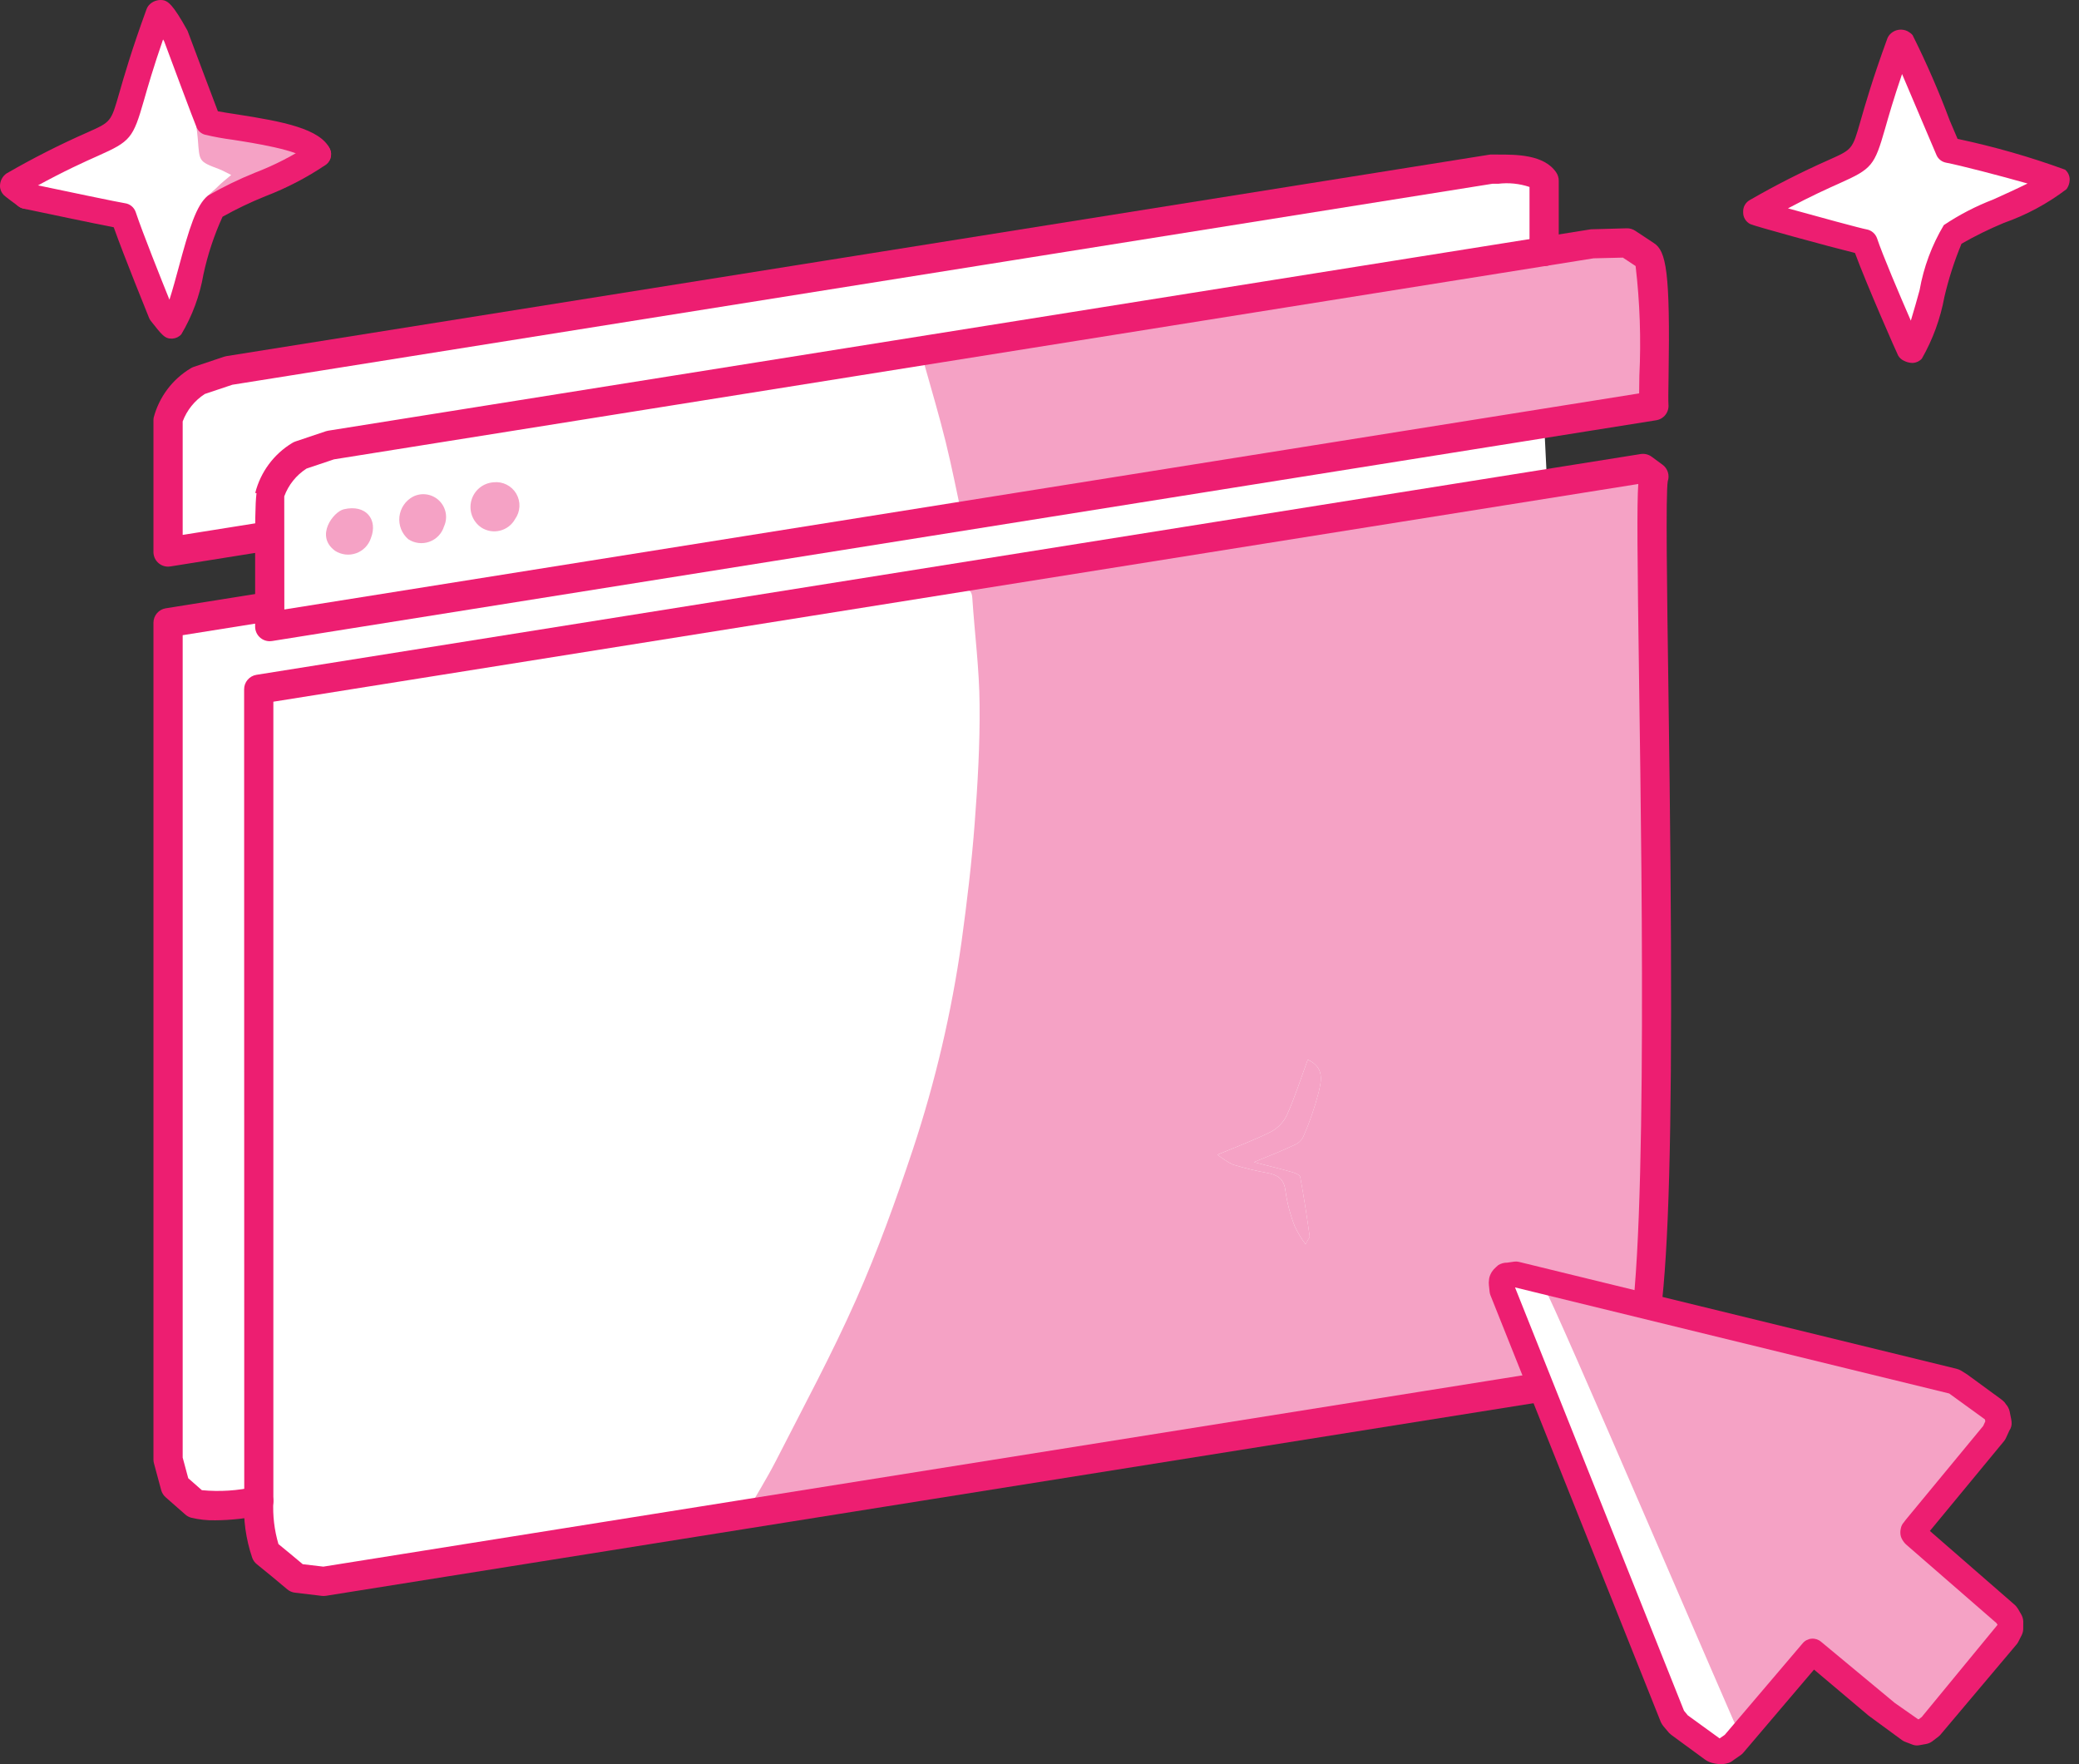 <svg width="99" height="84" viewBox="0 0 99 84" fill="none" xmlns="http://www.w3.org/2000/svg">
<rect x="0" y="0" width="99" height="84" fill="#333333" stroke="none"/>
<g id="Group">
<path id="Vector" d="M7.454 0.919L5.528 6.276L0.757 8.972L5.877 10.285L8.176 15.511L10.284 9.794L14.865 7.349L9.827 5.798L7.454 0.919Z" fill="white"/>
<path id="Vector_2" d="M11.009 8.331C10.755 8.207 10.596 8.113 10.425 8.049C9.441 7.681 9.505 7.678 9.42 6.627C9.345 5.692 9.102 4.77 8.938 3.841C8.794 3.134 8.715 2.416 8.701 1.694C9.044 2.602 9.325 3.532 9.543 4.478C9.553 4.733 9.614 4.983 9.723 5.214C9.832 5.445 9.985 5.651 10.175 5.821C10.366 5.991 10.588 6.121 10.829 6.204C11.07 6.286 11.326 6.319 11.58 6.301C12.544 6.41 13.496 6.607 14.424 6.89C14.766 7.027 15.091 7.201 15.394 7.411C15.058 7.62 14.845 7.781 14.609 7.894C13.401 8.473 12.194 9.056 10.971 9.604C10.692 9.718 10.443 9.898 10.246 10.127C10.049 10.356 9.909 10.629 9.838 10.923C9.459 12.306 9.009 13.668 8.489 15.005C8.6 14.462 8.676 13.91 8.827 13.379C9.246 12.183 9.536 10.945 9.692 9.687C9.711 9.404 10.124 9.139 10.373 8.883C10.548 8.702 10.753 8.551 11.009 8.331Z" fill="#F5A2C5"/>
<path id="Vector_3" d="M8.153 16.123C7.848 16.123 7.712 15.952 7.185 15.284C7.149 15.239 7.12 15.189 7.098 15.136C7.047 15.009 5.93 12.263 5.416 10.822C4.478 10.64 2.206 10.162 1.124 9.934C1.045 9.917 0.97 9.886 0.904 9.84C0.837 9.795 0.78 9.737 0.736 9.67C0.691 9.602 0.661 9.526 0.646 9.447C0.631 9.368 0.632 9.286 0.649 9.207C0.665 9.129 0.698 9.054 0.743 8.987C0.789 8.921 0.847 8.864 0.915 8.82C0.983 8.776 1.059 8.746 1.138 8.732C1.217 8.717 1.299 8.719 1.378 8.736C3.014 9.082 5.702 9.642 5.947 9.676C6.062 9.691 6.171 9.737 6.261 9.81C6.351 9.883 6.42 9.98 6.459 10.089C6.788 11.078 7.696 13.345 8.069 14.27C8.222 13.792 8.381 13.207 8.505 12.748C9.003 10.903 9.347 9.751 9.906 9.312C10.628 8.896 11.379 8.531 12.152 8.219C13.079 7.864 13.963 7.408 14.789 6.859C14.853 6.811 14.927 6.776 15.005 6.756C15.082 6.736 15.164 6.732 15.243 6.743C15.323 6.755 15.399 6.782 15.469 6.823C15.538 6.864 15.598 6.918 15.646 6.982C15.694 7.047 15.729 7.12 15.749 7.198C15.769 7.276 15.773 7.357 15.762 7.437C15.75 7.516 15.723 7.593 15.682 7.662C15.641 7.731 15.587 7.791 15.523 7.84C14.621 8.45 13.652 8.954 12.636 9.344C11.937 9.625 11.256 9.951 10.598 10.319C10.196 11.2 9.89 12.122 9.687 13.069C9.513 14.075 9.156 15.041 8.634 15.918C8.527 16.038 8.376 16.111 8.216 16.122C8.194 16.123 8.173 16.123 8.153 16.123Z" fill="#ED1E71"/>
<path id="Vector_4" d="M1.251 9.948C1.12 9.948 0.993 9.906 0.888 9.828L0.805 9.768C0.612 9.628 0.245 9.354 0.178 9.286C0.121 9.228 0.076 9.16 0.045 9.085C0.015 9.01 -0.001 8.93 1.68479e-05 8.849C0.001 8.733 0.029 8.619 0.083 8.517C0.137 8.414 0.214 8.326 0.309 8.26C1.561 7.536 2.852 6.881 4.176 6.299C5.285 5.804 5.285 5.804 5.673 4.451C5.91 3.627 6.267 2.384 6.978 0.439C7.013 0.342 7.072 0.256 7.149 0.189C7.24 0.109 7.348 0.052 7.464 0.023C7.581 -0.007 7.703 -0.008 7.82 0.02C7.995 0.083 8.213 0.161 8.929 1.462C9.409 2.735 10.102 4.59 10.375 5.298C10.614 5.344 10.933 5.393 11.264 5.443C13.493 5.788 15.236 6.127 15.705 7.079C15.775 7.222 15.785 7.386 15.734 7.536C15.683 7.686 15.575 7.81 15.433 7.88C15.289 7.952 15.122 7.965 14.968 7.917C14.814 7.869 14.685 7.763 14.607 7.621C14.351 7.16 11.973 6.792 11.077 6.654C10.634 6.596 10.194 6.516 9.758 6.413C9.672 6.389 9.593 6.346 9.525 6.288C9.457 6.23 9.403 6.157 9.366 6.075C9.245 5.804 8.056 2.608 7.819 1.97C7.802 1.94 7.784 1.909 7.765 1.878C7.302 3.214 7.038 4.136 6.851 4.789C6.336 6.584 6.214 6.731 4.674 7.417C4.028 7.705 3.1 8.119 1.679 8.897C1.766 8.982 1.826 9.091 1.851 9.211C1.876 9.33 1.864 9.454 1.819 9.566C1.773 9.679 1.694 9.776 1.593 9.844C1.492 9.912 1.373 9.948 1.251 9.948Z" fill="#ED1E71"/>
<path id="Vector_5" d="M91.587 3.08C91.997 4.421 92.383 5.643 92.739 6.874C92.764 7.016 92.836 7.145 92.943 7.242C93.05 7.338 93.186 7.396 93.33 7.406C94.488 7.598 95.648 7.796 96.793 8.052C97.235 8.193 97.662 8.376 98.069 8.598L98.06 8.771C97.833 8.909 97.614 9.066 97.376 9.181C96.136 9.777 94.894 10.37 93.645 10.948C93.426 11.044 93.232 11.188 93.077 11.37C92.922 11.552 92.811 11.766 92.751 11.998C92.342 13.384 91.917 14.769 91.475 16.15C91.553 14.717 90.779 13.491 90.551 12.144C90.513 11.804 90.36 11.487 90.118 11.245C89.877 11.002 89.56 10.848 89.22 10.809C88.864 10.695 88.516 10.561 88.176 10.406C88.785 9.914 89.35 9.474 89.892 9.009C90.118 8.847 90.298 8.631 90.418 8.381C90.796 7.25 91.166 6.113 91.452 4.957C91.55 4.337 91.595 3.709 91.587 3.08Z" fill="#F5A2C5"/>
<path id="Vector_6" d="M90.48 3.08C90.48 3.08 90.069 7.707 86.735 8.445C83.401 9.184 84.424 10.355 84.424 10.355C84.424 10.355 87.571 10.488 88.395 11.564C89.335 13.265 90.134 15.039 90.782 16.871C90.782 16.871 91.804 12.048 93.009 11.137C94.371 10.248 95.789 9.451 97.255 8.749C95.457 8.543 93.813 7.636 92.679 6.225C91.843 5.252 91.106 4.199 90.48 3.08Z" fill="white"/>
<path id="Vector_7" d="M91.055 17.281C90.921 17.276 90.789 17.242 90.669 17.18C90.551 17.128 90.452 17.04 90.388 16.928C90.332 16.831 88.878 13.528 88.332 12.045C87.088 11.739 83.531 10.764 83.344 10.668C83.243 10.617 83.158 10.539 83.099 10.443C83.039 10.346 83.008 10.235 83.008 10.122V10.061C83.008 9.953 83.036 9.847 83.091 9.753C83.145 9.66 83.223 9.582 83.317 9.529C84.544 8.821 85.808 8.179 87.104 7.606C88.21 7.111 88.21 7.111 88.588 5.788C88.82 4.979 89.17 3.756 89.87 1.842C89.907 1.743 89.968 1.655 90.049 1.586C90.154 1.494 90.285 1.434 90.424 1.416C90.563 1.398 90.704 1.421 90.83 1.482L90.934 1.547C90.988 1.581 91.036 1.623 91.076 1.672C91.735 2.991 92.324 4.344 92.84 5.725C92.994 6.088 93.127 6.4 93.218 6.613C94.957 6.98 96.668 7.47 98.338 8.079C98.409 8.139 98.465 8.214 98.503 8.299C98.541 8.383 98.559 8.475 98.556 8.568C98.551 8.725 98.5 8.876 98.409 9.004C97.504 9.694 96.496 10.236 95.423 10.613C94.731 10.901 94.057 11.232 93.406 11.604C93.065 12.425 92.792 13.273 92.59 14.139C92.401 15.17 92.039 16.162 91.519 17.073C91.412 17.195 91.26 17.269 91.098 17.279C91.083 17.28 91.07 17.281 91.055 17.281ZM85.141 9.921C86.562 10.317 88.641 10.881 88.879 10.921C88.991 10.94 89.097 10.988 89.184 11.061C89.272 11.133 89.339 11.228 89.379 11.335C89.646 12.138 90.459 14.045 90.992 15.268C91.138 14.797 91.29 14.249 91.41 13.813C91.603 12.719 91.993 11.671 92.563 10.718C93.3 10.225 94.09 9.816 94.918 9.498C95.386 9.286 96.024 8.998 96.55 8.738C95.287 8.379 93.329 7.869 92.663 7.744C92.565 7.725 92.473 7.682 92.395 7.62C92.317 7.558 92.255 7.477 92.215 7.386C92.175 7.292 91.975 6.823 91.712 6.204C91.399 5.466 90.932 4.365 90.574 3.525C90.173 4.7 89.936 5.527 89.766 6.125C89.26 7.891 89.139 8.037 87.605 8.724C87.045 8.975 86.269 9.321 85.141 9.921Z" fill="#ED1E71"/>
<path id="Vector_8" d="M12.731 32.993C12.731 32.993 10.65 72.203 12.844 74.679C15.039 77.154 77.841 65.558 77.841 65.558L78.758 22.689L12.731 32.993Z" fill="white"/>
<path id="Vector_9" d="M14.126 21.648C14.126 21.648 12.213 23.299 12.845 29.836L78.758 19.323L78.013 11.968L14.126 21.648Z" fill="white"/>
<path id="Vector_10" d="M9.45 18.128C9.45 18.128 7.352 19.454 8.004 26.284L73.538 16.151L73.531 9.395C73.531 9.187 73.486 8.981 73.398 8.792C73.311 8.604 73.183 8.436 73.025 8.301C72.866 8.167 72.68 8.068 72.48 8.012C72.279 7.956 72.069 7.945 71.864 7.978L9.45 18.128Z" fill="white"/>
<path id="Vector_11" d="M8.003 29.65V69.493C8.003 69.493 7.915 71.216 10.239 72.035L75.626 62.692L73.53 20.157L8.003 29.65Z" fill="white"/>
<path id="Vector_12" d="M77.939 22.583C73.775 23.247 69.611 23.92 65.447 24.573C56.904 25.931 48.368 27.288 39.839 28.646C31.47 29.973 23.1 31.306 14.731 32.647C14.057 32.759 13.394 32.882 12.731 32.994C12.731 33.075 12.741 33.147 12.741 33.218C13.047 33.239 13.354 33.239 13.659 33.218C17.497 32.616 21.331 32.007 25.162 31.391C29.724 30.667 34.28 29.942 38.828 29.217C41.125 28.85 43.415 28.486 45.697 28.125C45.993 28.074 46.269 27.982 46.3 28.472C46.412 30.167 46.636 31.861 46.647 33.555C46.667 35.443 46.555 37.342 46.412 39.22C46.269 41.098 46.044 42.976 45.789 44.833C45.315 48.193 44.54 51.503 43.472 54.723C42.666 57.142 41.798 59.551 40.768 61.878C39.614 64.481 38.257 66.991 36.961 69.533C36.512 70.41 35.981 71.257 35.43 72.217C35.767 72.186 35.95 72.176 36.134 72.145C40.074 71.523 44.01 70.897 47.943 70.267C57.261 68.777 66.58 67.284 75.898 65.787C76.753 65.719 77.547 65.314 78.104 64.662C78.661 64.009 78.936 63.162 78.868 62.306C78.878 49.344 78.878 36.379 78.868 23.41C78.868 22.655 78.684 22.471 77.939 22.583ZM62.793 52.008C62.606 52.735 62.361 53.445 62.058 54.131C61.968 54.309 61.816 54.447 61.63 54.519C61.058 54.795 60.466 55.019 59.711 55.336C60.415 55.519 60.946 55.642 61.476 55.795C61.64 55.836 61.895 55.928 61.915 56.04C62.089 56.969 62.232 57.918 62.364 58.857C62.375 58.918 62.293 59 62.17 59.245C61.966 58.975 61.791 58.684 61.65 58.377C61.438 57.835 61.291 57.27 61.211 56.693C61.14 56.111 60.823 55.938 60.333 55.846C59.782 55.745 59.237 55.612 58.7 55.448C58.443 55.318 58.2 55.16 57.976 54.978C58.935 54.58 59.752 54.274 60.527 53.886C60.856 53.707 61.121 53.428 61.282 53.09C61.66 52.243 61.946 51.355 62.273 50.457C63.089 50.824 62.916 51.477 62.793 52.008Z" fill="#F5A2C5"/>
<path id="Vector_13" d="M61.63 54.519C61.059 54.795 60.467 55.019 59.712 55.336C60.416 55.52 60.947 55.642 61.477 55.795C61.641 55.836 61.896 55.928 61.916 56.04C62.09 56.969 62.233 57.918 62.365 58.857C62.376 58.918 62.294 59 62.172 59.245C61.967 58.976 61.792 58.685 61.651 58.377C61.439 57.835 61.292 57.27 61.212 56.693C61.141 56.111 60.824 55.938 60.334 55.846C59.783 55.745 59.238 55.612 58.701 55.448C58.444 55.318 58.201 55.16 57.977 54.979C58.936 54.581 59.752 54.274 60.528 53.886C60.858 53.707 61.122 53.429 61.283 53.09C61.661 52.243 61.947 51.355 62.273 50.457C63.09 50.825 62.916 51.478 62.794 52.008C62.607 52.735 62.361 53.445 62.059 54.132C61.969 54.309 61.817 54.448 61.63 54.519Z" fill="#F5A2C5"/>
<path id="Vector_14" d="M78.867 19.455L45.838 24.724C45.571 23.489 45.334 22.26 45.034 21.047C44.724 19.79 44.354 18.547 44.004 17.3C43.908 16.957 43.685 16.887 43.333 16.945C40.8 17.361 38.264 17.754 35.729 18.157C30.598 18.973 25.463 19.773 20.336 20.617C18.467 20.925 16.616 21.345 14.755 21.698C14.544 21.709 14.332 21.692 14.125 21.647L14.096 21.438C14.605 21.248 15.125 21.092 15.655 20.972C23.71 19.67 31.766 18.378 39.825 17.098C49.387 15.574 58.95 14.055 68.513 12.539C70.739 12.185 72.96 11.801 75.188 11.467C76.159 11.262 77.172 11.441 78.013 11.967C78.258 12.109 78.464 12.309 78.611 12.551C78.758 12.793 78.842 13.069 78.854 13.351C78.888 15.356 78.867 17.362 78.867 19.455Z" fill="#F5A2C5"/>
<path id="Vector_15" d="M15.411 75.992C15.383 75.992 15.356 75.99 15.329 75.987L14.046 75.834C13.911 75.819 13.784 75.763 13.681 75.676C13.349 75.397 12.566 74.743 12.234 74.482C12.134 74.403 12.058 74.299 12.013 74.18C11.705 73.28 11.575 72.329 11.631 71.379L11.625 32.818C11.625 32.653 11.684 32.492 11.792 32.367C11.899 32.241 12.048 32.157 12.211 32.131L78.126 21.619C78.217 21.604 78.31 21.608 78.399 21.629C78.489 21.651 78.573 21.69 78.647 21.744L79.17 22.128C79.29 22.216 79.379 22.341 79.423 22.483C79.467 22.625 79.465 22.778 79.416 22.919C79.317 23.567 79.381 28.05 79.448 32.79C79.795 57.078 79.473 64.75 78.071 65.624C77.919 65.724 77.739 65.773 77.558 65.765L76.472 66.239C76.418 66.263 76.361 66.28 76.303 66.289L15.521 75.983C15.484 75.989 15.447 75.992 15.411 75.992ZM14.416 74.478L15.397 74.594L75.996 64.929C76.925 64.523 77.209 64.399 77.343 64.362C78.473 61.934 78.194 42.341 78.057 32.81C77.965 26.384 77.946 24.016 78.013 23.045L13.017 33.411V71.466C12.981 72.159 13.063 72.854 13.259 73.52C13.586 73.784 14.091 74.205 14.416 74.478Z" fill="#ED1E71"/>
<path id="Vector_16" d="M8.003 26.98C7.818 26.98 7.641 26.907 7.511 26.776C7.38 26.646 7.307 26.469 7.307 26.284V20.002C7.307 19.965 7.31 19.928 7.316 19.892C7.573 18.906 8.207 18.06 9.082 17.536C9.128 17.508 9.177 17.485 9.228 17.467L10.675 16.983C10.711 16.971 10.748 16.962 10.786 16.956L70.915 7.366C70.958 7.359 71.001 7.355 71.045 7.357L71.34 7.359C72.193 7.359 73.536 7.354 74.109 8.216C74.185 8.33 74.226 8.464 74.226 8.602V11.976C74.226 12.161 74.153 12.338 74.022 12.468C73.891 12.599 73.715 12.672 73.53 12.672C73.346 12.672 73.169 12.599 73.038 12.468C72.908 12.338 72.834 12.161 72.834 11.976V8.902C72.355 8.741 71.845 8.689 71.343 8.75C71.244 8.751 71.151 8.751 71.072 8.749L11.062 18.32L9.753 18.759C9.27 19.07 8.9 19.529 8.699 20.067V25.469L12.499 24.863C12.589 24.849 12.681 24.852 12.77 24.873C12.859 24.895 12.943 24.933 13.017 24.987C13.091 25.04 13.153 25.108 13.201 25.186C13.249 25.263 13.281 25.35 13.295 25.44C13.31 25.53 13.306 25.622 13.285 25.711C13.264 25.8 13.225 25.884 13.172 25.958C13.118 26.032 13.05 26.095 12.973 26.142C12.895 26.19 12.809 26.222 12.718 26.236L8.112 26.971C8.076 26.977 8.04 26.98 8.003 26.98Z" fill="#ED1E71"/>
<path id="Vector_17" d="M12.845 30.531C12.66 30.531 12.483 30.458 12.353 30.328C12.222 30.197 12.149 30.02 12.149 29.836V26.694C12.149 24.95 12.149 23.998 12.215 23.48L12.154 23.473C12.405 22.476 13.04 21.619 13.921 21.089C13.968 21.061 14.018 21.037 14.069 21.02L15.516 20.534C15.552 20.522 15.589 20.513 15.627 20.507L75.756 10.918L77.464 10.87C77.606 10.867 77.745 10.907 77.864 10.985L78.745 11.567C79.347 11.941 79.536 12.943 79.456 17.916C79.447 18.508 79.437 19.12 79.45 19.253C79.468 19.43 79.418 19.607 79.31 19.747C79.201 19.888 79.043 19.982 78.868 20.01L12.954 30.522C12.918 30.528 12.881 30.531 12.845 30.531ZM14.596 22.311C14.108 22.625 13.736 23.089 13.536 23.634C13.539 23.661 13.54 27.343 13.54 29.02L78.054 18.731C78.056 18.512 78.06 18.238 78.065 17.893C78.15 16.149 78.09 14.401 77.886 12.667L77.279 12.266L75.883 12.3L15.903 21.872L14.596 22.311Z" fill="#ED1E71"/>
<path id="Vector_18" d="M10.252 72.388C9.863 72.397 9.474 72.354 9.096 72.262C8.997 72.234 8.904 72.183 8.827 72.115L7.888 71.291C7.785 71.2 7.711 71.082 7.675 70.95L7.331 69.674C7.315 69.615 7.307 69.554 7.307 69.492V29.651C7.307 29.485 7.366 29.325 7.474 29.199C7.581 29.073 7.73 28.99 7.893 28.964L12.366 28.25C12.456 28.236 12.548 28.239 12.636 28.261C12.726 28.282 12.809 28.32 12.883 28.374C12.957 28.427 13.02 28.495 13.068 28.573C13.115 28.651 13.147 28.737 13.162 28.827C13.176 28.917 13.173 29.01 13.152 29.099C13.13 29.187 13.092 29.271 13.038 29.345C12.985 29.419 12.917 29.482 12.839 29.529C12.761 29.577 12.675 29.609 12.585 29.624L8.699 30.244V69.401L8.964 70.385L9.613 70.954C10.465 71.035 11.325 70.98 12.16 70.788C12.249 70.767 12.341 70.763 12.432 70.778C12.522 70.792 12.608 70.825 12.686 70.873C12.764 70.92 12.832 70.983 12.886 71.058C12.939 71.132 12.977 71.216 12.998 71.305C13.019 71.394 13.023 71.486 13.008 71.576C12.993 71.666 12.961 71.753 12.913 71.831C12.865 71.908 12.802 71.976 12.727 72.029C12.653 72.083 12.569 72.121 12.48 72.142C11.748 72.299 11.001 72.382 10.252 72.388Z" fill="#ED1E71"/>
<path id="Vector_19" d="M24.527 24.716C24.653 24.541 24.725 24.334 24.735 24.12C24.745 23.905 24.693 23.692 24.585 23.507C24.476 23.321 24.316 23.171 24.124 23.075C23.932 22.979 23.716 22.94 23.503 22.964C23.258 22.981 23.024 23.073 22.835 23.229C22.645 23.385 22.509 23.596 22.445 23.833C22.381 24.07 22.392 24.322 22.477 24.552C22.562 24.782 22.717 24.98 22.92 25.118C23.051 25.202 23.197 25.259 23.351 25.285C23.504 25.31 23.661 25.304 23.811 25.266C23.962 25.228 24.104 25.16 24.227 25.065C24.35 24.971 24.452 24.852 24.527 24.716Z" fill="#F5A2C5"/>
<path id="Vector_20" d="M17.661 25.625C18.01 24.739 17.427 23.998 16.37 24.249C15.879 24.366 14.985 25.52 15.958 26.228C16.105 26.322 16.271 26.381 16.444 26.401C16.617 26.421 16.793 26.402 16.957 26.343C17.122 26.285 17.27 26.19 17.392 26.066C17.514 25.941 17.606 25.791 17.661 25.625Z" fill="#F5A2C5"/>
<path id="Vector_21" d="M21.142 25.07C21.236 24.865 21.265 24.637 21.223 24.415C21.181 24.194 21.072 23.991 20.91 23.835C20.747 23.678 20.541 23.576 20.318 23.543C20.095 23.509 19.868 23.546 19.667 23.648C19.49 23.742 19.338 23.878 19.226 24.044C19.113 24.21 19.043 24.401 19.02 24.601C18.998 24.8 19.024 25.002 19.097 25.189C19.171 25.375 19.288 25.542 19.44 25.673C19.585 25.77 19.752 25.832 19.926 25.853C20.1 25.875 20.276 25.855 20.442 25.797C20.607 25.738 20.756 25.642 20.878 25.516C21 25.39 21.09 25.237 21.142 25.07Z" fill="#F5A2C5"/>
<path id="Vector_22" d="M95.566 76.915L95.54 76.878L91.161 73.063L91.125 73.012L91.113 73.016L91.107 72.977L91.113 72.939L91.125 72.913L94.983 68.236L95.161 67.826L95.181 67.768L95.173 67.738L95.191 67.684L95.179 67.633L95.122 67.395L95.107 67.338L95.084 67.294L95.074 67.269L95.034 67.225L94.995 67.174L94.941 67.128L93.353 65.963L93.066 65.782L93.023 65.769L72.188 60.68L71.875 60.692L71.794 60.701L71.755 60.715L71.716 60.73L71.672 60.757L71.615 60.814L71.584 60.851L71.539 60.915L71.519 60.963L71.511 61.005L71.506 61.044L71.51 61.127L71.543 61.446L79.656 81.768L79.682 81.803L79.897 82.064L79.949 82.112L81.537 83.278L81.606 83.32L81.646 83.337L81.704 83.357L81.769 83.378L81.94 83.391L82.008 83.378L82.058 83.38L82.09 83.371L82.138 83.357L82.19 83.325L82.549 83.076L86.321 78.647L89.345 81.197L90.933 82.362L90.978 82.376L91.283 82.497L91.322 82.479L91.65 82.42L91.936 82.201L95.564 77.897L95.728 77.574L95.728 77.237L95.735 77.199L95.566 76.915Z" fill="white"/>
<path id="Vector_23" d="M91.084 73.286C92.513 74.537 93.897 75.745 95.279 76.957C95.86 77.466 95.878 77.801 95.371 78.401C94.292 79.68 93.213 80.959 92.135 82.239C91.663 82.798 91.539 82.826 90.975 82.357C89.645 81.253 88.328 80.133 87.005 79.02C86.866 78.903 86.724 78.789 86.559 78.653C85.281 80.15 83.221 82.502 82.919 82.75C82.711 82.395 73.876 61.724 73.538 61.323C74.529 61.561 74.099 61.456 75.09 61.697C80.938 63.123 86.795 64.514 92.623 66.018C93.51 66.36 94.319 66.876 95.002 67.538C95.391 67.849 95.129 68.323 94.849 68.665C93.685 70.089 92.518 71.51 91.347 72.927C91.268 73.024 91.199 73.129 91.084 73.286Z" fill="#F5A2C5"/>
<path id="Vector_24" d="M81.924 84C81.902 84 81.88 83.999 81.859 83.997L81.693 83.975C81.678 83.973 81.602 83.957 81.587 83.954C81.478 83.931 81.374 83.891 81.277 83.837C81.265 83.83 81.185 83.778 81.175 83.77L79.587 82.606C79.566 82.592 79.496 82.526 79.478 82.509L79.21 82.192C79.161 82.132 79.12 82.065 79.087 81.995L70.974 61.673C70.953 61.62 70.94 61.566 70.934 61.51L70.9 61.191C70.899 61.177 70.895 61.08 70.894 61.066C70.896 61.044 70.907 60.898 70.911 60.876C70.921 60.826 70.936 60.776 70.954 60.728C70.977 60.671 71.005 60.616 71.037 60.563C71.051 60.544 71.11 60.461 71.126 60.444C71.195 60.373 71.267 60.305 71.342 60.241C71.471 60.159 71.62 60.117 71.772 60.12L72.106 60.072C72.181 60.061 72.258 60.065 72.332 60.084L93.168 65.173C93.246 65.194 93.322 65.224 93.392 65.265L93.679 65.446L95.303 66.633C95.315 66.642 95.38 66.698 95.391 66.707C95.445 66.752 95.49 66.807 95.525 66.868C95.543 66.887 95.559 66.907 95.575 66.928C95.65 67.039 95.699 67.166 95.716 67.299L95.77 67.563C95.773 67.579 95.786 67.671 95.788 67.688C95.808 67.839 95.771 67.993 95.683 68.118L95.516 68.481C95.494 68.529 95.466 68.574 95.432 68.615L91.899 72.895L95.942 76.416C95.976 76.446 96.006 76.48 96.033 76.517C96.045 76.532 96.083 76.586 96.094 76.603L96.243 76.858C96.305 76.962 96.34 77.08 96.346 77.201L96.344 77.558C96.344 77.61 96.337 77.661 96.324 77.711C96.312 77.759 96.295 77.806 96.273 77.851L96.11 78.173C96.089 78.216 96.063 78.256 96.032 78.292L92.404 82.595C92.376 82.628 92.344 82.659 92.308 82.686L92.087 82.856C92.08 82.861 92.008 82.915 92 82.921C91.921 82.976 91.832 83.015 91.737 83.036L91.393 83.098C91.293 83.117 91.19 83.11 91.094 83.078L90.71 82.931C90.661 82.912 90.614 82.886 90.572 82.855L88.982 81.69L86.382 79.496L83.01 83.46C82.975 83.5 82.935 83.537 82.891 83.567L82.553 83.801C82.484 83.861 82.405 83.908 82.319 83.94C82.242 83.964 82.163 83.981 82.082 83.991C82.029 83.997 81.977 84 81.924 84ZM80.19 81.454L80.37 81.674L81.886 82.773L82.13 82.605L85.844 78.241C85.949 78.116 86.1 78.039 86.263 78.025C86.426 78.011 86.588 78.062 86.713 78.167L90.232 81.088L91.34 81.863L91.377 81.856L91.511 81.754L95.121 77.365L95.072 77.284L90.799 73.569C90.772 73.547 90.747 73.524 90.724 73.499C90.686 73.458 90.651 73.414 90.621 73.367C90.61 73.351 90.6 73.335 90.59 73.319C90.578 73.298 90.553 73.25 90.543 73.227C90.525 73.185 90.512 73.141 90.504 73.096C90.487 72.996 90.489 72.893 90.511 72.794C90.521 72.728 90.542 72.663 90.573 72.605C90.6 72.556 90.633 72.51 90.671 72.47L90.693 72.438C90.701 72.426 90.749 72.365 90.758 72.353L94.438 67.896L94.539 67.675L94.52 67.583L92.819 66.35L72.153 61.301L72.145 61.302L80.19 81.454Z" fill="#ED1E71"/>
</g>
</svg>
